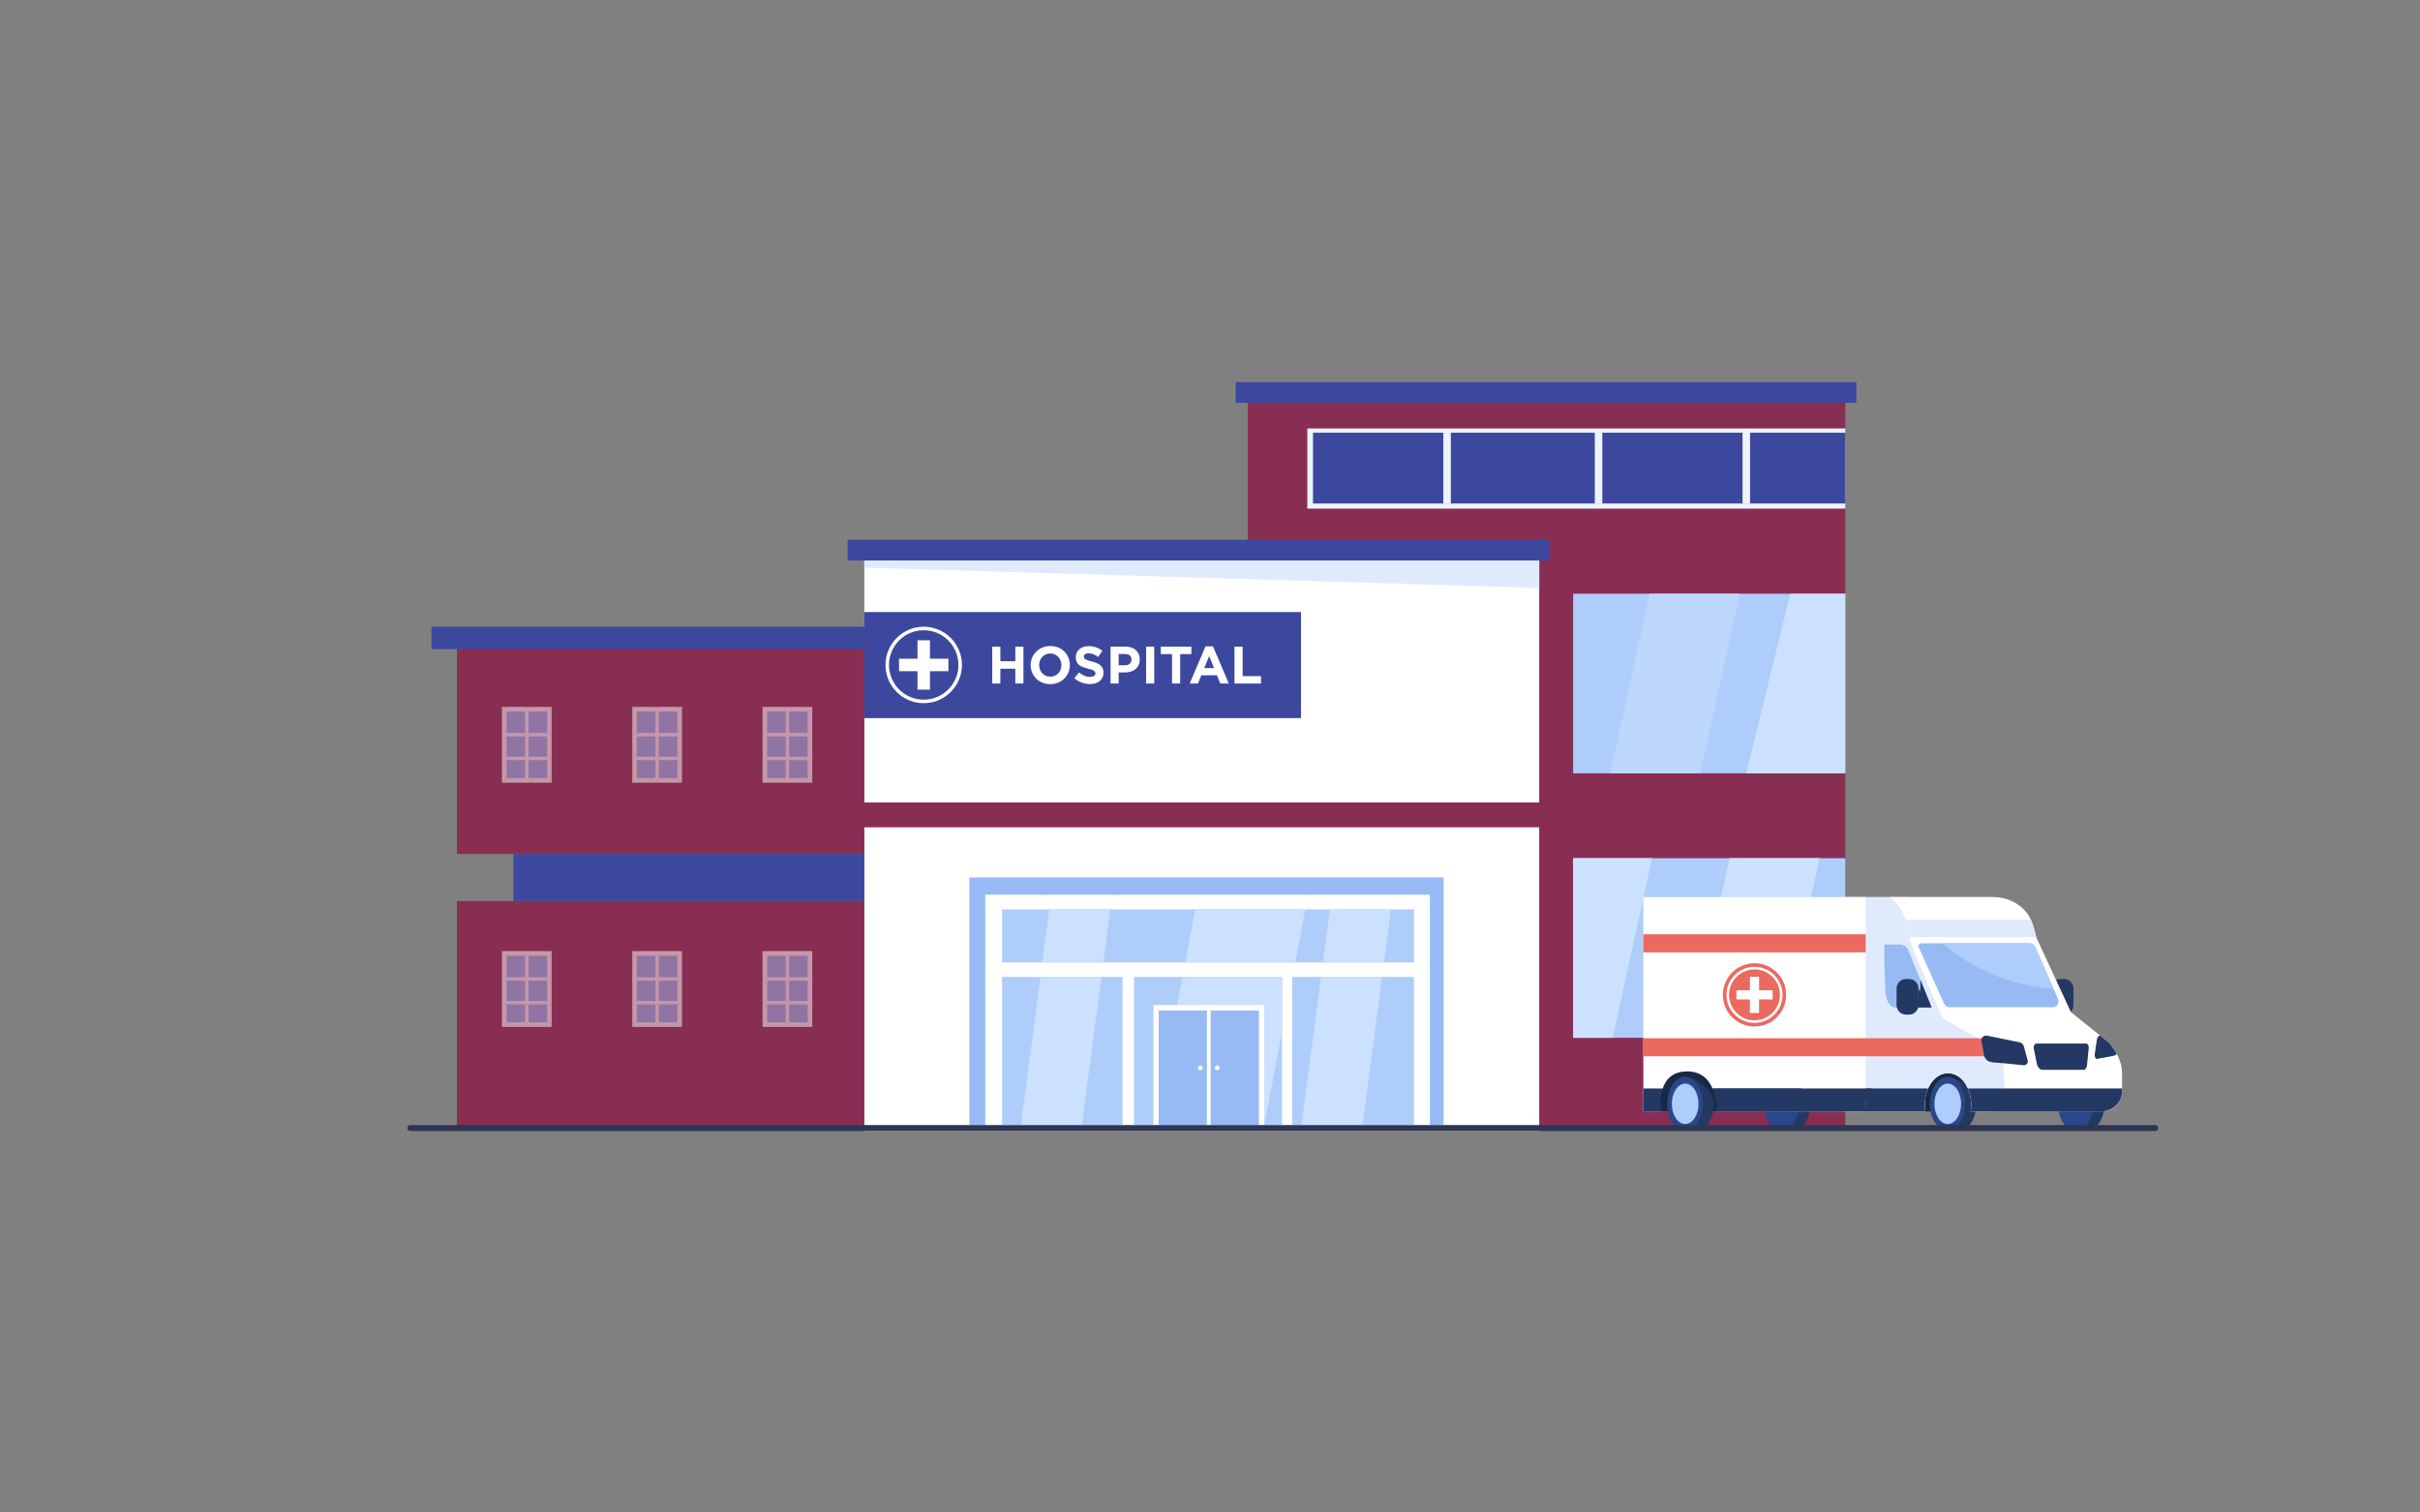 <?xml version="1.0" encoding="UTF-8"?>
<svg id="_Слой_1" data-name="Слой 1" xmlns="http://www.w3.org/2000/svg" version="1.1" viewBox="0 0 3200 2000">
  <rect x="0" y="0" width="3200" height="2000" fill="#808080" stroke="none"/>
  <defs>
    <style>
      .cls-1 {
        fill: #cce1ff;
      }

      .cls-1, .cls-2, .cls-3, .cls-4, .cls-5, .cls-6, .cls-7, .cls-8, .cls-9, .cls-10, .cls-11, .cls-12, .cls-13, .cls-14, .cls-15, .cls-16, .cls-17 {
        stroke-width: 0px;
      }

      .cls-2 {
        fill: #ea6a60;
      }

      .cls-3 {
        fill: #3c489e;
      }

      .cls-4 {
        fill: #bdd7fd;
      }

      .cls-18 {
        opacity: .5;
      }

      .cls-5 {
        fill: #a2c2dd;
      }

      .cls-6 {
        fill: #882e53;
      }

      .cls-7 {
        opacity: .3;
      }

      .cls-7, .cls-8 {
        fill: #233862;
      }

      .cls-9 {
        fill: #172944;
      }

      .cls-10 {
        fill: #afcdfb;
      }

      .cls-11 {
        fill: #2b478b;
      }

      .cls-12 {
        fill: #dfebfd;
      }

      .cls-13 {
        fill: #98baf4;
      }

      .cls-14 {
        fill: #fff;
      }

      .cls-15 {
        fill: #edf4ff;
      }

      .cls-16 {
        fill: #2e3552;
      }

      .cls-17 {
        fill: #a8302d;
      }
    </style>
  </defs>
  <rect class="cls-6" x="1649.86" y="518.96" width="790.2" height="973.29"/>
  <rect class="cls-15" x="1728.68" y="566.56" width="711.39" height="106.02"/>
  <rect class="cls-14" x="1142.89" y="741.15" width="892.44" height="754.44"/>
  <rect class="cls-3" x="1120.83" y="713.74" width="928.47" height="27.41"/>
  <rect class="cls-3" x="1633.93" y="505.26" width="820.81" height="27.41"/>
  <rect class="cls-3" x="1142.89" y="809.34" width="577.42" height="140.23"/>
  <rect class="cls-6" x="604.24" y="830.53" width="538.65" height="298.76"/>
  <rect class="cls-6" x="604.24" y="1191.45" width="538.65" height="298.76"/>
  <rect class="cls-3" x="678.9" y="1129.29" width="464" height="62.16"/>
  <g>
    <path class="cls-14" d="M1221.44,929.82c-13.5,0-26.19-5.26-35.74-14.8-9.55-9.54-14.8-22.24-14.8-35.74s5.26-26.19,14.8-35.74c9.55-9.54,22.24-14.8,35.74-14.8s26.19,5.26,35.74,14.8c9.55,9.55,14.8,22.24,14.8,35.74s-5.26,26.19-14.8,35.74c-9.55,9.55-22.24,14.8-35.74,14.8ZM1221.44,833.4c-12.26,0-23.78,4.77-32.45,13.44-8.67,8.67-13.44,20.19-13.44,32.45s4.77,23.78,13.44,32.45c8.67,8.67,20.19,13.44,32.45,13.44s23.78-4.77,32.45-13.44c8.67-8.67,13.44-20.19,13.44-32.45s-4.77-23.78-13.44-32.45c-8.67-8.67-20.19-13.44-32.45-13.44Z"/>
    <polygon class="cls-14" points="1254.08 871.04 1229.69 871.04 1229.69 846.64 1213.2 846.64 1213.2 871.04 1188.8 871.04 1188.8 887.53 1213.2 887.53 1213.2 911.93 1229.69 911.93 1229.69 887.53 1254.08 887.53 1254.08 871.04"/>
  </g>
  <g>
    <path class="cls-14" d="M1312.07,855.07h10.73v19.3h19.79v-19.3h10.73v48.77h-10.73v-19.58h-19.79v19.58h-10.73v-48.77Z"/>
    <path class="cls-14" d="M1362.86,879.46c0-13.87,10.94-25.22,25.99-25.22s25.85,11.22,25.85,25.22-10.94,25.22-25.99,25.22-25.85-11.22-25.85-25.22ZM1403.49,879.46c0-8.36-6.13-15.33-14.77-15.33s-14.63,6.83-14.63,15.33,6.13,15.33,14.77,15.33,14.63-6.83,14.63-15.33Z"/>
    <path class="cls-14" d="M1420.56,896.74l6.34-7.59c4.39,3.62,8.99,5.92,14.56,5.92,4.39,0,7.04-1.74,7.04-4.74,0-2.72-1.67-4.11-9.82-6.2-9.83-2.51-16.17-5.23-16.17-15.05,0-8.85,7.11-14.7,17.07-14.7,7.11,0,13.17,2.23,18.12,6.2l-5.57,8.08c-4.32-3-8.57-4.81-12.68-4.81s-6.27,1.88-6.27,4.39c0,3.21,2.09,4.25,10.52,6.41,9.89,2.58,15.47,6.13,15.47,14.77,0,9.68-7.39,15.12-17.91,15.12-7.39,0-14.84-2.58-20.69-7.8Z"/>
    <path class="cls-14" d="M1468.5,855.07h19.93c11.64,0,18.67,6.9,18.67,17,0,11.29-8.78,17.14-19.72,17.14h-8.15v14.63h-10.73v-48.77ZM1487.73,879.67c5.36,0,8.5-3.21,8.5-7.53,0-4.81-3.34-7.39-8.71-7.39h-8.29v14.91h8.5Z"/>
    <path class="cls-14" d="M1515.53,855.07h10.73v48.77h-10.73v-48.77Z"/>
    <path class="cls-14" d="M1549.82,864.96h-14.84v-9.89h40.41v9.89h-14.84v38.88h-10.73v-38.88Z"/>
    <path class="cls-14" d="M1594.06,854.72h9.89l20.9,49.12h-11.22l-4.46-10.94h-20.62l-4.46,10.94h-10.94l20.9-49.12ZM1605.35,883.43l-6.48-15.82-6.48,15.82h12.96Z"/>
    <path class="cls-14" d="M1632.39,855.07h10.73v39.02h24.32v9.75h-35.05v-48.77Z"/>
  </g>
  <rect class="cls-10" x="2080.19" y="1134.8" width="359.88" height="237.5"/>
  <rect class="cls-10" x="2080.19" y="785.09" width="359.88" height="237.5"/>
  <rect class="cls-3" x="1736.17" y="572.21" width="703.9" height="93.57"/>
  <polygon class="cls-12" points="1142.89 750.56 2035.34 777.48 2035.34 741.15 1142.89 741.15 1142.89 750.56"/>
  <rect class="cls-3" x="570.54" y="828.75" width="572.35" height="29.58"/>
  <g>
    <rect class="cls-13" x="1281.78" y="1160.22" width="627.1" height="327.6"/>
    <rect class="cls-14" x="1302.86" y="1183.13" width="587.86" height="305.79"/>
    <rect class="cls-10" x="1325.12" y="1202.47" width="544.53" height="70.26"/>
    <rect class="cls-10" x="1325.12" y="1291.82" width="159.23" height="195.78"/>
    <rect class="cls-10" x="1499.5" y="1291.82" width="195.77" height="195.78"/>
    <rect class="cls-10" x="1708.73" y="1291.82" width="160.92" height="195.78"/>
    <polygon class="cls-1" points="1563.64 1291.82 1695.27 1291.82 1695.27 1364.27 1671.81 1487.6 1526.4 1487.6 1563.64 1291.82"/>
    <g>
      <g>
        <rect class="cls-14" x="1525.16" y="1329.07" width="146.46" height="158.75"/>
        <rect class="cls-13" x="1532.15" y="1336.25" width="132.49" height="151.57"/>
        <rect class="cls-14" x="1595.92" y="1336.25" width="4.94" height="151.57"/>
      </g>
      <g>
        <path class="cls-14" d="M1584.12,1412.03c0-1.73,1.4-3.13,3.13-3.13s3.13,1.4,3.13,3.13-1.4,3.13-3.13,3.13-3.13-1.4-3.13-3.13Z"/>
        <path class="cls-14" d="M1606.41,1412.03c0-1.73,1.4-3.13,3.13-3.13s3.13,1.4,3.13,3.13-1.4,3.13-3.13,3.13-3.13-1.4-3.13-3.13Z"/>
      </g>
    </g>
    <polygon class="cls-1" points="1375.77 1291.82 1456.39 1291.82 1430.66 1487.6 1350.04 1487.6 1375.77 1291.82"/>
    <polygon class="cls-1" points="1468.13 1202.47 1458.89 1272.73 1378.27 1272.73 1387.51 1202.47 1468.13 1202.47"/>
    <polygon class="cls-1" points="1746.82 1291.82 1827.44 1291.82 1801.7 1487.6 1721.08 1487.6 1746.82 1291.82"/>
    <polygon class="cls-1" points="1839.18 1202.47 1829.94 1272.73 1749.32 1272.73 1758.56 1202.47 1839.18 1202.47"/>
    <polygon class="cls-1" points="1726.05 1202.47 1712.68 1272.73 1567.27 1272.73 1580.64 1202.47 1726.05 1202.47"/>
  </g>
  <polygon class="cls-1" points="1708.86 1306.24 1709.15 1306.24 1708.86 1307.81 1708.86 1306.24"/>
  <polygon class="cls-4" points="2248.39 1022.6 2129.32 1022.6 2181.41 785.1 2300.49 785.1 2248.39 1022.6"/>
  <polygon class="cls-1" points="2353.9 1372.3 2234.82 1372.3 2286.92 1134.8 2405.99 1134.8 2353.9 1372.3"/>
  <polygon class="cls-1" points="2184.55 1134.8 2132.45 1372.3 2080.19 1372.3 2080.19 1134.8 2184.55 1134.8"/>
  <polygon class="cls-1" points="2440.06 785.09 2440.06 1022.6 2309.17 1022.6 2367.3 785.09 2440.06 785.09"/>
  <rect class="cls-15" x="1908.53" y="572.21" width="9.92" height="93.57"/>
  <rect class="cls-15" x="2108.85" y="572.21" width="9.92" height="93.57"/>
  <rect class="cls-15" x="2304.21" y="572.21" width="9.92" height="93.57"/>
  <g class="cls-18">
    <g>
      <rect class="cls-13" x="667.35" y="937.76" width="59.67" height="94.19"/>
      <g>
        <path class="cls-14" d="M729.49,1034.98h-65.74v-100.26h65.74v100.26ZM669.82,1028.91h53.6v-88.12h-53.6v88.12Z"/>
        <rect class="cls-14" x="669.06" y="969.26" width="55.12" height="4.55"/>
        <rect class="cls-14" x="669.06" y="1000.6" width="55.12" height="4.55"/>
        <rect class="cls-14" x="649.3" y="982.35" width="94.63" height="4.55" transform="translate(1681.25 288.01) rotate(90)"/>
      </g>
    </g>
    <g>
      <rect class="cls-13" x="839.65" y="937.76" width="59.67" height="94.19"/>
      <g>
        <path class="cls-14" d="M901.79,1034.98h-65.74v-100.26h65.74v100.26ZM842.11,1028.91h53.6v-88.12h-53.6v88.12Z"/>
        <rect class="cls-14" x="841.36" y="969.26" width="55.12" height="4.55"/>
        <rect class="cls-14" x="841.36" y="1000.6" width="55.12" height="4.55"/>
        <rect class="cls-14" x="821.6" y="982.35" width="94.63" height="4.55" transform="translate(1853.55 115.71) rotate(90)"/>
      </g>
    </g>
    <g>
      <rect class="cls-13" x="1011.95" y="937.76" width="59.67" height="94.19"/>
      <g>
        <path class="cls-14" d="M1074.08,1034.98h-65.74v-100.26h65.74v100.26ZM1014.41,1028.91h53.6v-88.12h-53.6v88.12Z"/>
        <rect class="cls-14" x="1013.65" y="969.26" width="55.12" height="4.55"/>
        <rect class="cls-14" x="1013.65" y="1000.6" width="55.12" height="4.55"/>
        <rect class="cls-14" x="993.9" y="982.35" width="94.63" height="4.55" transform="translate(2025.84 -56.58) rotate(90)"/>
      </g>
    </g>
  </g>
  <g class="cls-18">
    <g>
      <rect class="cls-13" x="667.35" y="1260.71" width="59.67" height="94.19"/>
      <g>
        <path class="cls-14" d="M729.49,1357.93h-65.74v-100.26h65.74v100.26ZM669.82,1351.87h53.6v-88.12h-53.6v88.12Z"/>
        <rect class="cls-14" x="669.06" y="1292.21" width="55.12" height="4.55"/>
        <rect class="cls-14" x="669.06" y="1323.56" width="55.12" height="4.55"/>
        <rect class="cls-14" x="649.3" y="1305.31" width="94.63" height="4.55" transform="translate(2004.2 610.97) rotate(90)"/>
      </g>
    </g>
    <g>
      <rect class="cls-13" x="839.65" y="1260.71" width="59.67" height="94.19"/>
      <g>
        <path class="cls-14" d="M901.79,1357.93h-65.74v-100.26h65.74v100.26ZM842.11,1351.87h53.6v-88.12h-53.6v88.12Z"/>
        <rect class="cls-14" x="841.36" y="1292.21" width="55.12" height="4.55"/>
        <rect class="cls-14" x="841.36" y="1323.56" width="55.12" height="4.55"/>
        <rect class="cls-14" x="821.6" y="1305.31" width="94.63" height="4.55" transform="translate(2176.5 438.67) rotate(90)"/>
      </g>
    </g>
    <g>
      <rect class="cls-13" x="1011.95" y="1260.71" width="59.67" height="94.19"/>
      <g>
        <path class="cls-14" d="M1074.08,1357.93h-65.74v-100.26h65.74v100.26ZM1014.41,1351.87h53.6v-88.12h-53.6v88.12Z"/>
        <rect class="cls-14" x="1013.65" y="1292.21" width="55.12" height="4.55"/>
        <rect class="cls-14" x="1013.65" y="1323.56" width="55.12" height="4.55"/>
        <rect class="cls-14" x="993.9" y="1305.31" width="94.63" height="4.55" transform="translate(2348.8 266.37) rotate(90)"/>
      </g>
    </g>
  </g>
  <rect class="cls-6" x="1129.03" y="1061.13" width="932.61" height="32.82"/>
  <g>
    <g>
      <path class="cls-8" d="M2741.73,1306.98v22.23c0,1.98-.47,3.88-1.31,5.56-2.04,4.09-6.29,6.9-11.15,6.9h-3.99c-6.83,0-12.46-5.59-12.46-12.46v-22.23c0-2.34.67-4.52,1.81-6.4v-.03c2.21-3.62,6.16-6.03,10.65-6.03h3.99c6.86,0,12.46,5.63,12.46,12.46Z"/>
      <path class="cls-7" d="M2740.42,1334.77c-2.04,4.09-6.29,6.9-11.15,6.9h-3.99c-6.83,0-12.46-5.59-12.46-12.46v-22.23c0-2.34.67-4.52,1.81-6.4.23,1.37,5.53,31.88,25.78,34.19Z"/>
    </g>
    <polygon class="cls-9" points="2544.25 1469.72 2605.83 1469.72 2605.83 1407.57 2541.59 1407.57 2544.25 1469.72"/>
    <path class="cls-14" d="M2738.41,1338.35l-302.51,7.46v-159.52h198.65c18.94,0,36.28,10.6,44.91,27.45l13,25.37,45.95,99.24Z"/>
    <path class="cls-8" d="M2566.56,1459.6c0,16.87,8.7,35.48,8.7,35.48h14.73c12.94,0,23.43-15.88,23.43-35.48s-25.22-35.48-38.16-35.48-8.7,15.88-8.7,35.48Z"/>
    <path class="cls-11" d="M2551.82,1459.6c0,19.59,10.49,35.48,23.43,35.48s23.43-15.88,23.43-35.48-10.49-35.48-23.43-35.48-23.43,15.88-23.43,35.48Z"/>
    <path class="cls-10" d="M2557.9,1459.6c0,14.76,7.9,26.72,17.65,26.72s17.65-11.96,17.65-26.72-7.9-26.72-17.65-26.72-17.65,11.96-17.65,26.72Z"/>
    <path class="cls-8" d="M2735.94,1459.6c0,16.87,8.7,35.48,8.7,35.48h14.73c12.94,0,23.43-15.88,23.43-35.48s-25.22-35.48-38.16-35.48-8.7,15.88-8.7,35.48Z"/>
    <path class="cls-11" d="M2721.2,1459.6c0,19.59,10.49,35.48,23.43,35.48s23.43-15.88,23.43-35.48-10.49-35.48-23.43-35.48-23.43,15.88-23.43,35.48Z"/>
    <path class="cls-8" d="M2346.97,1459.6c0,16.87,8.7,35.48,8.7,35.48h14.73c12.94,0,23.43-15.88,23.43-35.48s-25.22-35.48-38.16-35.48-8.7,15.88-8.7,35.48Z"/>
    <path class="cls-11" d="M2332.24,1459.6c0,19.59,10.49,35.48,23.43,35.48s23.43-15.88,23.43-35.48-10.49-35.48-23.43-35.48-23.43,15.88-23.43,35.48Z"/>
    <path class="cls-14" d="M2806.13,1442.86c.03,14.83-11.99,26.85-26.79,26.85h-173.52c.5-2.91.77-5.93.77-9.04,0-22.94-13.76-41.55-30.71-41.55s-30.74,18.62-30.74,41.55c0,3.11.23,6.13.74,9.04h-101.39s-4.09-45.27-3.58-67.97c.4-19.76.4-58.46-.77-67.91,0-1.41,97.78-1.58,122.45-1.67,3.35-.03,5.36-.03,5.56-.03l.33.23.37.27c4.55,3.18,30.07,21.06,45.91,31.54,13.96,9.21,117.03,12.96,157.45,14.1,10.05.27,16.24.37,16.24.37,0,0,5.53,5.66,10.41,14.6,3.75,6.93,7.1,15.84,7.17,25.58.03,6.06.07,13.36.07,20.53.03,1.17.03,2.34.03,3.52Z"/>
    <path class="cls-13" d="M2714.02,1332.13h-135.95c-3.15,0-5.99-1.84-7.3-4.69l-33.65-74.87c-1.11-2.44.7-5.22,3.38-5.22h143.42c3.15,0,6.03,1.88,7.3,4.79l24.11,55.08,6.03,13.76c2.28,5.26-1.57,11.15-7.33,11.15Z"/>
    <path class="cls-12" d="M2650.69,1439.34c-.03,2.35-.13,4.56-.26,6.53-.98,13.03-14.07,23.84-14.07,23.84h-30.54c.5-2.91.78-5.93.78-9.04,0-7.79-1.61-15.1-4.35-21.33-5.4-12.11-15.17-20.22-26.35-20.22s-21,8.11-26.4,20.22c-2.74,6.23-4.35,13.54-4.35,21.33,0,3.12.24,6.13.75,9.04h-110v-283.41h88.3l.42,52.81s1.49,7.92,4.5,14.99c2.7,6.32,6.29,14.73,10.19,23.88,8.04,18.77,17.43,40.68,23.3,54.17,2.94,6.83,5.02,11.48,5.55,12.49,1.65,3.14,26.15,16.42,46.86,28.21,5.17,2.94,10.11,5.78,14.38,8.35,6.1,3.67,10.87,6.77,13.12,8.81,5.65,5.09,8.47,31.55,8.17,49.32Z"/>
    <polygon class="cls-14" points="2788.45 1378.64 2627.32 1378.64 2568.49 1332.36 2568.16 1332.13 2730.69 1332.13 2776.97 1369.36 2788.45 1378.64"/>
    <path class="cls-17" d="M2648.19,1405.83l-14.57-1.44c-5.09-.5-9.21-4.32-10.11-9.34l-3.35-18.42c-.07-.3-.1-.57-.07-.87,10.38,5.96,19.12,11.28,22.43,14.26,2.41,2.18,4.32,8.2,5.66,15.81Z"/>
    <path class="cls-14" d="M2692.47,1239.11h-167.86s-.65-10.74-4.86-23.01c-3.75-10.83-10.23-22.92-21.57-29.81h137.17c22.36,0,42.17,11.94,50.04,29.81.37.74.69,1.48.97,2.22,2.36,6.2,4.49,13.15,6.11,20.79Z"/>
    <path class="cls-5" d="M2648.22,1405.83l-14.6-1.44c-5.09-.5-9.21-4.32-10.11-9.34l-3.35-18.42c-.07-.3-.1-.6-.07-.9,10.38,5.99,19.12,11.32,22.43,14.3,2.41,2.18,4.32,8.2,5.69,15.81Z"/>
    <path class="cls-8" d="M2806.13,1442.86c.03,14.83-12.56,26.85-28.09,26.85h-172.21c.5-2.91.77-5.93.77-9.04,0-7.8-1.61-15.1-4.35-21.33h203.86c.03,1.17.03,2.34.03,3.52Z"/>
    <path class="cls-8" d="M2545.15,1460.67c0,3.11.23,6.13.74,9.04h-110v-30.37h113.62c-2.75,6.23-4.35,13.53-4.35,21.33Z"/>
    <path class="cls-8" d="M2692.69,1379.95h65.89c2.1,0,3.71,2.84,3.39,5.98l-2.34,22.9c-.34,3.37-2.26,5.85-4.51,5.85h-54.28c-3.48,0-6.55-3.44-7.56-8.48l-3.91-19.47c-.68-3.38.99-6.79,3.33-6.79Z"/>
    <path class="cls-10" d="M2715.32,1307.21c-77.72-3.98-130.29-45.57-146.16-59.87h114.75c3.15,0,6.03,1.88,7.3,4.79l24.11,55.08Z"/>
    <rect class="cls-14" x="2173" y="1186.29" width="293.98" height="283.45"/>
    <path class="cls-12" d="M2692.47,1239.11h-167.86s-.65-10.74-4.86-23.01h165.64c.37.74.69,1.48.97,2.22,2.36,6.2,4.49,13.15,6.11,20.79Z"/>
    <path class="cls-8" d="M2798.87,1393.24c-.94,1.54-2.14,2.55-3.45,2.78l-22.6,4.19c-1.91.37-3.38-2.95-2.88-6.36l2.21-15.2.07-.37.43-3.11c.4-2.68,1.57-4.72,3.01-5.29l1.31-.5,11.48,9.28s5.53,5.66,10.41,14.6Z"/>
    <rect class="cls-2" x="2173.01" y="1372.85" width="469.51" height="23.89"/>
    <rect class="cls-2" x="2173" y="1235.4" width="293.98" height="23.88"/>
    <g>
      <path class="cls-2" d="M2278.15,1315.54c0-23.11,18.73-41.84,41.84-41.84s41.85,18.73,41.85,41.84-18.74,41.85-41.85,41.85-41.84-18.74-41.84-41.85Z"/>
      <g>
        <path class="cls-14" d="M2319.99,1352.58c-9.9,0-19.2-3.85-26.2-10.85s-10.85-16.3-10.85-26.2,3.85-19.2,10.85-26.2c7-7,16.3-10.85,26.2-10.85s19.2,3.85,26.2,10.85c7,7,10.85,16.3,10.85,26.2s-3.85,19.2-10.85,26.2c-7,7-16.3,10.85-26.2,10.85ZM2319.99,1281.9c-8.99,0-17.43,3.5-23.79,9.85-6.35,6.35-9.85,14.8-9.85,23.79s3.5,17.43,9.85,23.79c6.35,6.35,14.8,9.85,23.79,9.85s17.43-3.5,23.79-9.85c6.35-6.35,9.85-14.8,9.85-23.79s-3.5-17.43-9.85-23.79c-6.35-6.35-14.8-9.85-23.79-9.85Z"/>
        <polygon class="cls-14" points="2343.92 1309.49 2326.03 1309.49 2326.03 1291.61 2313.95 1291.61 2313.95 1309.49 2296.06 1309.49 2296.06 1321.58 2313.95 1321.58 2313.95 1339.46 2326.03 1339.46 2326.03 1321.58 2343.92 1321.58 2343.92 1309.49"/>
      </g>
    </g>
    <path class="cls-8" d="M2675.84,1408.57l-27.62-2.75h-.03l-14.57-1.44c-5.09-.5-9.21-4.32-10.11-9.34l-3.35-18.42c-.07-.3-.1-.57-.07-.87v-.03c-.17-3.88,3.38-7.03,7.37-6.23l43.03,8.74c2.75.57,4.92,2.61,5.66,5.29l5.06,18.69c.94,3.42-1.84,6.73-5.36,6.36Z"/>
    <path class="cls-13" d="M2525.18,1260.81l28.96,71.33h-49.69s-10.19-1.71-11.5-22.54c-1.4-22.24-1.39-60.61-1.39-60.61l21.81-.1c8.31,1.26,9.62,5.82,11.81,11.93Z"/>
    <path class="cls-8" d="M2539.4,1295.51s2.51,28.83-11.72,36.72h26.59l-14.87-36.72Z"/>
    <path class="cls-8" d="M2543.3,1314.81s-6-4.27-6.52-7.81v20.16h7.86l-1.34-12.35Z"/>
    <path class="cls-8" d="M2536.78,1306.98v22.23c0,1.98-.47,3.88-1.31,5.56-2.04,4.09-6.29,6.9-11.15,6.9h-3.99c-6.83,0-12.46-5.59-12.46-12.46v-22.23c0-2.34.67-4.52,1.81-6.4v-.03c2.21-3.62,6.16-6.03,10.65-6.03h3.99c6.86,0,12.46,5.63,12.46,12.46Z"/>
    <path class="cls-8" d="M2467.27,1460.67c0,3.11.43,6.13,1.36,9.04h-202.41v-30.37h209.06c-5.05,6.23-8.01,13.53-8.01,21.33Z"/>
    <path class="cls-8" d="M2374.06,1460.67c0,3.11.43,6.13,1.36,9.04h-202.41v-30.37h209.06c-5.05,6.23-8.01,13.53-8.01,21.33Z"/>
    <path class="cls-9" d="M2269.02,1469.74h-72.31c-1.53-6.53-6.13-53,34.4-53.01,36.83,0,39.54,42.4,37.91,53.01Z"/>
    <g>
      <path class="cls-8" d="M2219.35,1459.6c0,16.87,8.7,35.48,8.7,35.48h14.73c12.94,0,23.43-15.88,23.43-35.48s-25.22-35.48-38.16-35.48-8.7,15.88-8.7,35.48Z"/>
      <path class="cls-11" d="M2204.62,1459.6c0,19.59,10.49,35.48,23.43,35.48s23.43-15.88,23.43-35.48-10.49-35.48-23.43-35.48-23.43,15.88-23.43,35.48Z"/>
      <path class="cls-10" d="M2210.69,1459.6c0,14.76,7.9,26.72,17.65,26.72s17.65-11.96,17.65-26.72-7.9-26.72-17.65-26.72-17.65,11.96-17.65,26.72Z"/>
    </g>
  </g>
  <path class="cls-16" d="M542.19,1487.69h2308.07c1.86,0,3.37,1.51,3.37,3.37v1.15c0,1.86-1.51,3.37-3.37,3.37H542.19c-1.86,0-3.37-1.51-3.37-3.37v-1.15c0-1.86,1.51-3.37,3.37-3.37Z"/>
  <rect class="cls-6" x="-1629.99" y="2069.32" width="245.33" height="362.67"/>
  <rect class="cls-3" x="-1629.99" y="2512.37" width="245.33" height="362.67"/>
</svg>